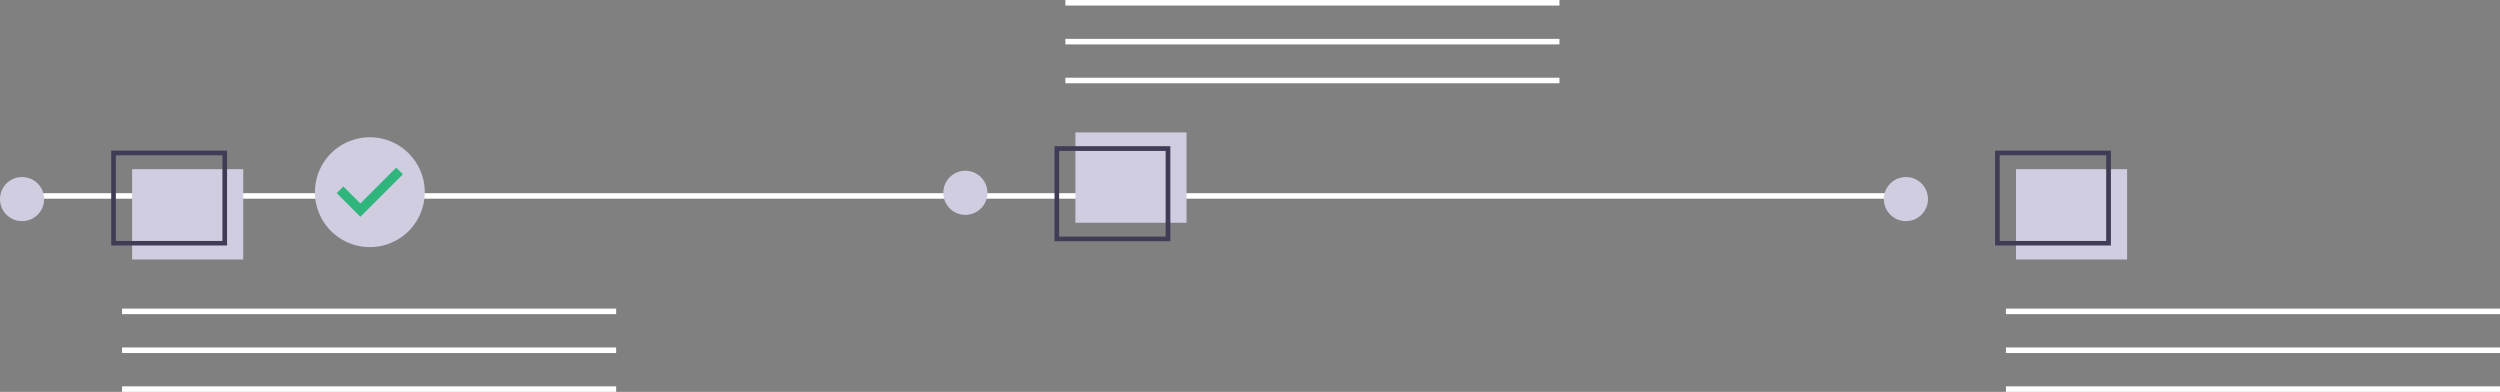 <svg xmlns="http://www.w3.org/2000/svg" viewBox="0 0 906.39 142.08"><rect x="0" y="0" width="906.39" height="142.08" fill="#808080" stroke="none"/><defs><style>.cls-1{fill:#fff;}.cls-2{fill:#d0cde1;}.cls-3{fill:#3f3d56;}.cls-4{fill:#2eb67d;}</style></defs><title>conoce icons 3</title><g id="Capa_2" data-name="Capa 2"><g id="ab03870f-e999-49c0-989a-dd3dcf1198ff"><rect class="cls-1" x="2.1" y="70.04" width="690" height="2"/><rect class="cls-1" x="44.26" y="111.89" width="179.13" height="2.01"/><rect class="cls-1" x="44.26" y="125.98" width="179.13" height="2.01"/><rect class="cls-1" x="44.26" y="140.07" width="179.13" height="2.01"/><rect class="cls-2" x="47.9" y="61.34" width="40.29" height="32.74"/><path class="cls-3" d="M82.32,89h-42V54.62h42ZM42,87.36H80.64V56.3H42Z"/><circle class="cls-2" cx="8" cy="72.18" r="8"/><rect class="cls-1" x="727.26" y="111.89" width="179.13" height="2.01"/><rect class="cls-1" x="727.26" y="125.98" width="179.13" height="2.01"/><rect class="cls-1" x="727.26" y="140.07" width="179.13" height="2.01"/><rect class="cls-2" x="730.9" y="61.34" width="40.29" height="32.74"/><path class="cls-3" d="M765.32,89h-42V54.62h42ZM725,87.36h38.61V56.3H725Z"/><circle class="cls-2" cx="691" cy="72.18" r="8"/><rect class="cls-1" x="386.26" y="28.18" width="179.13" height="2.01"/><rect class="cls-1" x="386.26" y="14.09" width="179.13" height="2.01"/><rect class="cls-1" x="386.26" width="179.13" height="2.01"/><rect class="cls-2" x="389.9" y="48.01" width="40.29" height="32.74"/><path class="cls-3" d="M424.32,87.46h-42V53h42ZM384,85.78h38.61V54.72H384Z"/><circle class="cls-2" cx="350" cy="69.9" r="8"/><circle class="cls-4" cx="134.1" cy="70.04" r="18"/><path class="cls-2" d="M134.09,49.77A19.91,19.91,0,1,0,154,69.68a19.91,19.91,0,0,0-19.91-19.91Zm-3.44,28.82L122.09,70l2.4-2.4,6.17,6.17,13-13,2.41,2.4Z"/></g></g></svg>